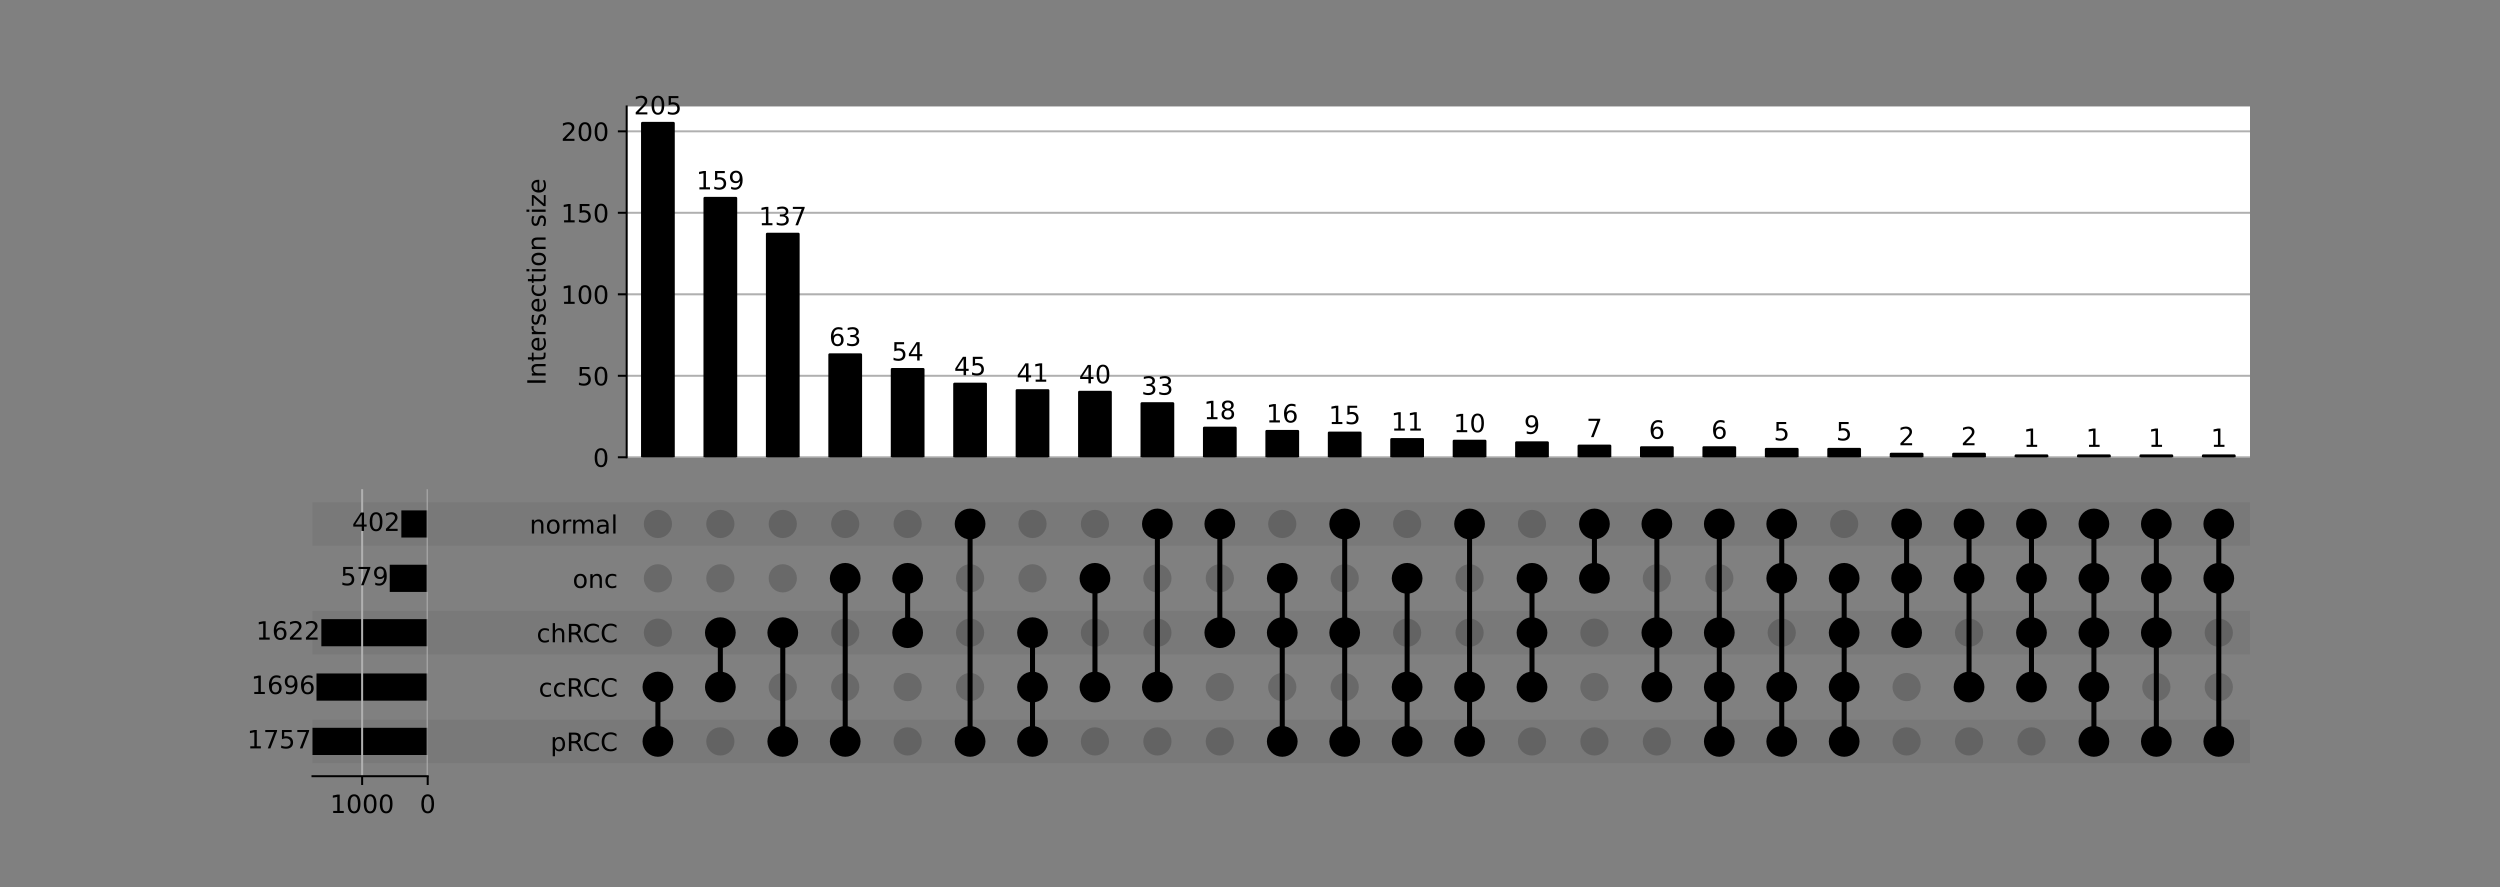 <?xml version="1.0" encoding="utf-8" standalone="no"?>
<!DOCTYPE svg PUBLIC "-//W3C//DTD SVG 1.1//EN"
  "http://www.w3.org/Graphics/SVG/1.1/DTD/svg11.dtd">
<!-- Created with matplotlib (https://matplotlib.org/) -->
<svg height="352pt" version="1.1" viewBox="0 0 992 352" width="992pt" xmlns="http://www.w3.org/2000/svg" xmlns:xlink="http://www.w3.org/1999/xlink">
 <rect x="0" y="0" width="992" height="352" fill="#808080" stroke="none"/>
 <defs>
  <style type="text/css">*{stroke-linecap:butt;stroke-linejoin:round;}</style>
 </defs>
 <g id="figure_1">
  <g id="patch_1">
   <path d="M 0 352 
L 992 352 
L 992 0 
L 0 0 
z
" style="fill:none;"/>
  </g>
  <g id="axes_1">
   <g id="patch_2">
    <path clip-path="url(#pd13eb875f9)" d="M 124 302.823 
L 892.8 302.823 
L 892.8 285.566 
L 124 285.566 
z
" style="fill-opacity:0.051;"/>
   </g>
   <g id="patch_3">
    <path clip-path="url(#pd13eb875f9)" d="M 124 259.68 
L 892.8 259.68 
L 892.8 242.423 
L 124 242.423 
z
" style="fill-opacity:0.051;"/>
   </g>
   <g id="patch_4">
    <path clip-path="url(#pd13eb875f9)" d="M 124 216.537 
L 892.8 216.537 
L 892.8 199.28 
L 124 199.28 
z
" style="fill-opacity:0.051;"/>
   </g>
   <g id="matplotlib.axis_1"/>
   <g id="matplotlib.axis_2">
    <g id="ytick_1"/>
    <g id="ytick_2"/>
    <g id="ytick_3"/>
    <g id="ytick_4"/>
    <g id="ytick_5"/>
   </g>
  </g>
  <g id="axes_2">
   <g id="matplotlib.axis_3">
    <g id="ytick_6">
     <g id="line2d_1"/>
     <g id="text_1">
      <!-- pRCC -->
      <g transform="translate(218.408 297.994)scale(0.1 -0.1)">
       <defs>
        <path d="M 18.109 8.203 
L 18.109 -20.797 
L 9.078 -20.797 
L 9.078 54.688 
L 18.109 54.688 
L 18.109 46.391 
Q 20.953 51.266 25.266 53.625 
Q 29.594 56 35.594 56 
Q 45.562 56 51.781 48.094 
Q 58.016 40.188 58.016 27.297 
Q 58.016 14.406 51.781 6.484 
Q 45.562 -1.422 35.594 -1.422 
Q 29.594 -1.422 25.266 0.953 
Q 20.953 3.328 18.109 8.203 
z
M 48.688 27.297 
Q 48.688 37.203 44.609 42.844 
Q 40.531 48.484 33.406 48.484 
Q 26.266 48.484 22.188 42.844 
Q 18.109 37.203 18.109 27.297 
Q 18.109 17.391 22.188 11.75 
Q 26.266 6.109 33.406 6.109 
Q 40.531 6.109 44.609 11.75 
Q 48.688 17.391 48.688 27.297 
z
" id="DejaVuSans-112"/>
        <path d="M 44.391 34.188 
Q 47.562 33.109 50.562 29.594 
Q 53.562 26.078 56.594 19.922 
L 66.609 0 
L 56 0 
L 46.688 18.703 
Q 43.062 26.031 39.672 28.422 
Q 36.281 30.812 30.422 30.812 
L 19.672 30.812 
L 19.672 0 
L 9.812 0 
L 9.812 72.906 
L 32.078 72.906 
Q 44.578 72.906 50.734 67.672 
Q 56.891 62.453 56.891 51.906 
Q 56.891 45.016 53.688 40.469 
Q 50.484 35.938 44.391 34.188 
z
M 19.672 64.797 
L 19.672 38.922 
L 32.078 38.922 
Q 39.203 38.922 42.844 42.219 
Q 46.484 45.516 46.484 51.906 
Q 46.484 58.297 42.844 61.547 
Q 39.203 64.797 32.078 64.797 
z
" id="DejaVuSans-82"/>
        <path d="M 64.406 67.281 
L 64.406 56.891 
Q 59.422 61.531 53.781 63.812 
Q 48.141 66.109 41.797 66.109 
Q 29.297 66.109 22.656 58.469 
Q 16.016 50.828 16.016 36.375 
Q 16.016 21.969 22.656 14.328 
Q 29.297 6.688 41.797 6.688 
Q 48.141 6.688 53.781 8.984 
Q 59.422 11.281 64.406 15.922 
L 64.406 5.609 
Q 59.234 2.094 53.438 0.328 
Q 47.656 -1.422 41.219 -1.422 
Q 24.656 -1.422 15.125 8.703 
Q 5.609 18.844 5.609 36.375 
Q 5.609 53.953 15.125 64.078 
Q 24.656 74.219 41.219 74.219 
Q 47.75 74.219 53.531 72.484 
Q 59.328 70.75 64.406 67.281 
z
" id="DejaVuSans-67"/>
       </defs>
       <use xlink:href="#DejaVuSans-112"/>
       <use x="63.477" xlink:href="#DejaVuSans-82"/>
       <use x="127.959" xlink:href="#DejaVuSans-67"/>
       <use x="197.783" xlink:href="#DejaVuSans-67"/>
      </g>
     </g>
    </g>
    <g id="ytick_7">
     <g id="line2d_2"/>
     <g id="text_2">
      <!-- ccRCC -->
      <g transform="translate(213.759 276.422)scale(0.1 -0.1)">
       <defs>
        <path d="M 48.781 52.594 
L 48.781 44.188 
Q 44.969 46.297 41.141 47.344 
Q 37.312 48.391 33.406 48.391 
Q 24.656 48.391 19.812 42.844 
Q 14.984 37.312 14.984 27.297 
Q 14.984 17.281 19.812 11.734 
Q 24.656 6.203 33.406 6.203 
Q 37.312 6.203 41.141 7.25 
Q 44.969 8.297 48.781 10.406 
L 48.781 2.094 
Q 45.016 0.344 40.984 -0.531 
Q 36.969 -1.422 32.422 -1.422 
Q 20.062 -1.422 12.781 6.344 
Q 5.516 14.109 5.516 27.297 
Q 5.516 40.672 12.859 48.328 
Q 20.219 56 33.016 56 
Q 37.156 56 41.109 55.141 
Q 45.062 54.297 48.781 52.594 
z
" id="DejaVuSans-99"/>
       </defs>
       <use xlink:href="#DejaVuSans-99"/>
       <use x="54.98" xlink:href="#DejaVuSans-99"/>
       <use x="109.961" xlink:href="#DejaVuSans-82"/>
       <use x="174.443" xlink:href="#DejaVuSans-67"/>
       <use x="244.268" xlink:href="#DejaVuSans-67"/>
      </g>
     </g>
    </g>
    <g id="ytick_8">
     <g id="line2d_3"/>
     <g id="text_3">
      <!-- chRCC -->
      <g transform="translate(212.92 254.851)scale(0.1 -0.1)">
       <defs>
        <path d="M 54.891 33.016 
L 54.891 0 
L 45.906 0 
L 45.906 32.719 
Q 45.906 40.484 42.875 44.328 
Q 39.844 48.188 33.797 48.188 
Q 26.516 48.188 22.312 43.547 
Q 18.109 38.922 18.109 30.906 
L 18.109 0 
L 9.078 0 
L 9.078 75.984 
L 18.109 75.984 
L 18.109 46.188 
Q 21.344 51.125 25.703 53.562 
Q 30.078 56 35.797 56 
Q 45.219 56 50.047 50.172 
Q 54.891 44.344 54.891 33.016 
z
" id="DejaVuSans-104"/>
       </defs>
       <use xlink:href="#DejaVuSans-99"/>
       <use x="54.98" xlink:href="#DejaVuSans-104"/>
       <use x="118.359" xlink:href="#DejaVuSans-82"/>
       <use x="182.842" xlink:href="#DejaVuSans-67"/>
       <use x="252.666" xlink:href="#DejaVuSans-67"/>
      </g>
     </g>
    </g>
    <g id="ytick_9">
     <g id="line2d_4"/>
     <g id="text_4">
      <!-- onc -->
      <g transform="translate(227.216 233.279)scale(0.1 -0.1)">
       <defs>
        <path d="M 30.609 48.391 
Q 23.391 48.391 19.188 42.75 
Q 14.984 37.109 14.984 27.297 
Q 14.984 17.484 19.156 11.844 
Q 23.344 6.203 30.609 6.203 
Q 37.797 6.203 41.984 11.859 
Q 46.188 17.531 46.188 27.297 
Q 46.188 37.016 41.984 42.703 
Q 37.797 48.391 30.609 48.391 
z
M 30.609 56 
Q 42.328 56 49.016 48.375 
Q 55.719 40.766 55.719 27.297 
Q 55.719 13.875 49.016 6.219 
Q 42.328 -1.422 30.609 -1.422 
Q 18.844 -1.422 12.172 6.219 
Q 5.516 13.875 5.516 27.297 
Q 5.516 40.766 12.172 48.375 
Q 18.844 56 30.609 56 
z
" id="DejaVuSans-111"/>
        <path d="M 54.891 33.016 
L 54.891 0 
L 45.906 0 
L 45.906 32.719 
Q 45.906 40.484 42.875 44.328 
Q 39.844 48.188 33.797 48.188 
Q 26.516 48.188 22.312 43.547 
Q 18.109 38.922 18.109 30.906 
L 18.109 0 
L 9.078 0 
L 9.078 54.688 
L 18.109 54.688 
L 18.109 46.188 
Q 21.344 51.125 25.703 53.562 
Q 30.078 56 35.797 56 
Q 45.219 56 50.047 50.172 
Q 54.891 44.344 54.891 33.016 
z
" id="DejaVuSans-110"/>
       </defs>
       <use xlink:href="#DejaVuSans-111"/>
       <use x="61.182" xlink:href="#DejaVuSans-110"/>
       <use x="124.561" xlink:href="#DejaVuSans-99"/>
      </g>
     </g>
    </g>
    <g id="ytick_10">
     <g id="line2d_5"/>
     <g id="text_5">
      <!-- normal -->
      <g transform="translate(210.131 211.708)scale(0.1 -0.1)">
       <defs>
        <path d="M 41.109 46.297 
Q 39.594 47.172 37.812 47.578 
Q 36.031 48 33.891 48 
Q 26.266 48 22.188 43.047 
Q 18.109 38.094 18.109 28.812 
L 18.109 0 
L 9.078 0 
L 9.078 54.688 
L 18.109 54.688 
L 18.109 46.188 
Q 20.953 51.172 25.484 53.578 
Q 30.031 56 36.531 56 
Q 37.453 56 38.578 55.875 
Q 39.703 55.766 41.062 55.516 
z
" id="DejaVuSans-114"/>
        <path d="M 52 44.188 
Q 55.375 50.25 60.062 53.125 
Q 64.75 56 71.094 56 
Q 79.641 56 84.281 50.016 
Q 88.922 44.047 88.922 33.016 
L 88.922 0 
L 79.891 0 
L 79.891 32.719 
Q 79.891 40.578 77.094 44.375 
Q 74.312 48.188 68.609 48.188 
Q 61.625 48.188 57.562 43.547 
Q 53.516 38.922 53.516 30.906 
L 53.516 0 
L 44.484 0 
L 44.484 32.719 
Q 44.484 40.625 41.703 44.406 
Q 38.922 48.188 33.109 48.188 
Q 26.219 48.188 22.156 43.531 
Q 18.109 38.875 18.109 30.906 
L 18.109 0 
L 9.078 0 
L 9.078 54.688 
L 18.109 54.688 
L 18.109 46.188 
Q 21.188 51.219 25.484 53.609 
Q 29.781 56 35.688 56 
Q 41.656 56 45.828 52.969 
Q 50 49.953 52 44.188 
z
" id="DejaVuSans-109"/>
        <path d="M 34.281 27.484 
Q 23.391 27.484 19.188 25 
Q 14.984 22.516 14.984 16.5 
Q 14.984 11.719 18.141 8.906 
Q 21.297 6.109 26.703 6.109 
Q 34.188 6.109 38.703 11.406 
Q 43.219 16.703 43.219 25.484 
L 43.219 27.484 
z
M 52.203 31.203 
L 52.203 0 
L 43.219 0 
L 43.219 8.297 
Q 40.141 3.328 35.547 0.953 
Q 30.953 -1.422 24.312 -1.422 
Q 15.922 -1.422 10.953 3.297 
Q 6 8.016 6 15.922 
Q 6 25.141 12.172 29.828 
Q 18.359 34.516 30.609 34.516 
L 43.219 34.516 
L 43.219 35.406 
Q 43.219 41.609 39.141 45 
Q 35.062 48.391 27.688 48.391 
Q 23 48.391 18.547 47.266 
Q 14.109 46.141 10.016 43.891 
L 10.016 52.203 
Q 14.938 54.109 19.578 55.047 
Q 24.219 56 28.609 56 
Q 40.484 56 46.344 49.844 
Q 52.203 43.703 52.203 31.203 
z
" id="DejaVuSans-97"/>
        <path d="M 9.422 75.984 
L 18.406 75.984 
L 18.406 0 
L 9.422 0 
z
" id="DejaVuSans-108"/>
       </defs>
       <use xlink:href="#DejaVuSans-110"/>
       <use x="63.379" xlink:href="#DejaVuSans-111"/>
       <use x="124.561" xlink:href="#DejaVuSans-114"/>
       <use x="163.924" xlink:href="#DejaVuSans-109"/>
       <use x="261.336" xlink:href="#DejaVuSans-97"/>
       <use x="322.615" xlink:href="#DejaVuSans-108"/>
      </g>
     </g>
    </g>
   </g>
   <g id="LineCollection_1">
    <path clip-path="url(#p7e5f2ef1de)" d="M 261.057 294.194 
L 261.057 272.623 
" style="fill:none;stroke:#000000;stroke-width:2;"/>
    <path clip-path="url(#p7e5f2ef1de)" d="M 285.832 272.623 
L 285.832 251.051 
" style="fill:none;stroke:#000000;stroke-width:2;"/>
    <path clip-path="url(#p7e5f2ef1de)" d="M 310.606 294.194 
L 310.606 251.051 
" style="fill:none;stroke:#000000;stroke-width:2;"/>
    <path clip-path="url(#p7e5f2ef1de)" d="M 335.38 294.194 
L 335.38 229.48 
" style="fill:none;stroke:#000000;stroke-width:2;"/>
    <path clip-path="url(#p7e5f2ef1de)" d="M 360.154 251.051 
L 360.154 229.48 
" style="fill:none;stroke:#000000;stroke-width:2;"/>
    <path clip-path="url(#p7e5f2ef1de)" d="M 384.928 294.194 
L 384.928 207.909 
" style="fill:none;stroke:#000000;stroke-width:2;"/>
    <path clip-path="url(#p7e5f2ef1de)" d="M 409.703 294.194 
L 409.703 251.051 
" style="fill:none;stroke:#000000;stroke-width:2;"/>
    <path clip-path="url(#p7e5f2ef1de)" d="M 434.477 272.623 
L 434.477 229.48 
" style="fill:none;stroke:#000000;stroke-width:2;"/>
    <path clip-path="url(#p7e5f2ef1de)" d="M 459.251 272.623 
L 459.251 207.909 
" style="fill:none;stroke:#000000;stroke-width:2;"/>
    <path clip-path="url(#p7e5f2ef1de)" d="M 484.025 251.051 
L 484.025 207.909 
" style="fill:none;stroke:#000000;stroke-width:2;"/>
    <path clip-path="url(#p7e5f2ef1de)" d="M 508.8 294.194 
L 508.8 229.48 
" style="fill:none;stroke:#000000;stroke-width:2;"/>
    <path clip-path="url(#p7e5f2ef1de)" d="M 533.574 294.194 
L 533.574 207.909 
" style="fill:none;stroke:#000000;stroke-width:2;"/>
    <path clip-path="url(#p7e5f2ef1de)" d="M 558.348 294.194 
L 558.348 229.48 
" style="fill:none;stroke:#000000;stroke-width:2;"/>
    <path clip-path="url(#p7e5f2ef1de)" d="M 583.122 294.194 
L 583.122 207.909 
" style="fill:none;stroke:#000000;stroke-width:2;"/>
    <path clip-path="url(#p7e5f2ef1de)" d="M 607.896 272.623 
L 607.896 229.48 
" style="fill:none;stroke:#000000;stroke-width:2;"/>
    <path clip-path="url(#p7e5f2ef1de)" d="M 632.671 229.48 
L 632.671 207.909 
" style="fill:none;stroke:#000000;stroke-width:2;"/>
    <path clip-path="url(#p7e5f2ef1de)" d="M 657.445 272.623 
L 657.445 207.909 
" style="fill:none;stroke:#000000;stroke-width:2;"/>
    <path clip-path="url(#p7e5f2ef1de)" d="M 682.219 294.194 
L 682.219 207.909 
" style="fill:none;stroke:#000000;stroke-width:2;"/>
    <path clip-path="url(#p7e5f2ef1de)" d="M 706.993 294.194 
L 706.993 207.909 
" style="fill:none;stroke:#000000;stroke-width:2;"/>
    <path clip-path="url(#p7e5f2ef1de)" d="M 731.768 294.194 
L 731.768 229.48 
" style="fill:none;stroke:#000000;stroke-width:2;"/>
    <path clip-path="url(#p7e5f2ef1de)" d="M 756.542 251.051 
L 756.542 207.909 
" style="fill:none;stroke:#000000;stroke-width:2;"/>
    <path clip-path="url(#p7e5f2ef1de)" d="M 781.316 272.623 
L 781.316 207.909 
" style="fill:none;stroke:#000000;stroke-width:2;"/>
    <path clip-path="url(#p7e5f2ef1de)" d="M 806.09 272.623 
L 806.09 207.909 
" style="fill:none;stroke:#000000;stroke-width:2;"/>
    <path clip-path="url(#p7e5f2ef1de)" d="M 830.864 294.194 
L 830.864 207.909 
" style="fill:none;stroke:#000000;stroke-width:2;"/>
    <path clip-path="url(#p7e5f2ef1de)" d="M 855.639 294.194 
L 855.639 207.909 
" style="fill:none;stroke:#000000;stroke-width:2;"/>
    <path clip-path="url(#p7e5f2ef1de)" d="M 880.413 294.194 
L 880.413 207.909 
" style="fill:none;stroke:#000000;stroke-width:2;"/>
   </g>
   <g id="PathCollection_1">
    <defs>
     <path d="M 0 5.6 
C 1.485 5.6 2.91 5.01 3.96 3.96 
C 5.01 2.91 5.6 1.485 5.6 -0 
C 5.6 -1.485 5.01 -2.91 3.96 -3.96 
C 2.91 -5.01 1.485 -5.6 0 -5.6 
C -1.485 -5.6 -2.91 -5.01 -3.96 -3.96 
C -5.01 -2.91 -5.6 -1.485 -5.6 0 
C -5.6 1.485 -5.01 2.91 -3.96 3.96 
C -2.91 5.01 -1.485 5.6 0 5.6 
z
" id="C0_0_0809cd4aaa"/>
    </defs>
    <g clip-path="url(#p7e5f2ef1de)">
     <use style="stroke:#000000;" x="261.057" xlink:href="#C0_0_0809cd4aaa" y="294.194"/>
    </g>
    <g clip-path="url(#p7e5f2ef1de)">
     <use style="stroke:#000000;" x="261.057" xlink:href="#C0_0_0809cd4aaa" y="272.623"/>
    </g>
    <g clip-path="url(#p7e5f2ef1de)">
     <use style="fill-opacity:0.18;" x="261.057" xlink:href="#C0_0_0809cd4aaa" y="251.051"/>
    </g>
    <g clip-path="url(#p7e5f2ef1de)">
     <use style="fill-opacity:0.18;" x="261.057" xlink:href="#C0_0_0809cd4aaa" y="229.48"/>
    </g>
    <g clip-path="url(#p7e5f2ef1de)">
     <use style="fill-opacity:0.18;" x="261.057" xlink:href="#C0_0_0809cd4aaa" y="207.909"/>
    </g>
    <g clip-path="url(#p7e5f2ef1de)">
     <use style="fill-opacity:0.18;" x="285.832" xlink:href="#C0_0_0809cd4aaa" y="294.194"/>
    </g>
    <g clip-path="url(#p7e5f2ef1de)">
     <use style="stroke:#000000;" x="285.832" xlink:href="#C0_0_0809cd4aaa" y="272.623"/>
    </g>
    <g clip-path="url(#p7e5f2ef1de)">
     <use style="stroke:#000000;" x="285.832" xlink:href="#C0_0_0809cd4aaa" y="251.051"/>
    </g>
    <g clip-path="url(#p7e5f2ef1de)">
     <use style="fill-opacity:0.18;" x="285.832" xlink:href="#C0_0_0809cd4aaa" y="229.48"/>
    </g>
    <g clip-path="url(#p7e5f2ef1de)">
     <use style="fill-opacity:0.18;" x="285.832" xlink:href="#C0_0_0809cd4aaa" y="207.909"/>
    </g>
    <g clip-path="url(#p7e5f2ef1de)">
     <use style="stroke:#000000;" x="310.606" xlink:href="#C0_0_0809cd4aaa" y="294.194"/>
    </g>
    <g clip-path="url(#p7e5f2ef1de)">
     <use style="fill-opacity:0.18;" x="310.606" xlink:href="#C0_0_0809cd4aaa" y="272.623"/>
    </g>
    <g clip-path="url(#p7e5f2ef1de)">
     <use style="stroke:#000000;" x="310.606" xlink:href="#C0_0_0809cd4aaa" y="251.051"/>
    </g>
    <g clip-path="url(#p7e5f2ef1de)">
     <use style="fill-opacity:0.18;" x="310.606" xlink:href="#C0_0_0809cd4aaa" y="229.48"/>
    </g>
    <g clip-path="url(#p7e5f2ef1de)">
     <use style="fill-opacity:0.18;" x="310.606" xlink:href="#C0_0_0809cd4aaa" y="207.909"/>
    </g>
    <g clip-path="url(#p7e5f2ef1de)">
     <use style="stroke:#000000;" x="335.38" xlink:href="#C0_0_0809cd4aaa" y="294.194"/>
    </g>
    <g clip-path="url(#p7e5f2ef1de)">
     <use style="fill-opacity:0.18;" x="335.38" xlink:href="#C0_0_0809cd4aaa" y="272.623"/>
    </g>
    <g clip-path="url(#p7e5f2ef1de)">
     <use style="fill-opacity:0.18;" x="335.38" xlink:href="#C0_0_0809cd4aaa" y="251.051"/>
    </g>
    <g clip-path="url(#p7e5f2ef1de)">
     <use style="stroke:#000000;" x="335.38" xlink:href="#C0_0_0809cd4aaa" y="229.48"/>
    </g>
    <g clip-path="url(#p7e5f2ef1de)">
     <use style="fill-opacity:0.18;" x="335.38" xlink:href="#C0_0_0809cd4aaa" y="207.909"/>
    </g>
    <g clip-path="url(#p7e5f2ef1de)">
     <use style="fill-opacity:0.18;" x="360.154" xlink:href="#C0_0_0809cd4aaa" y="294.194"/>
    </g>
    <g clip-path="url(#p7e5f2ef1de)">
     <use style="fill-opacity:0.18;" x="360.154" xlink:href="#C0_0_0809cd4aaa" y="272.623"/>
    </g>
    <g clip-path="url(#p7e5f2ef1de)">
     <use style="stroke:#000000;" x="360.154" xlink:href="#C0_0_0809cd4aaa" y="251.051"/>
    </g>
    <g clip-path="url(#p7e5f2ef1de)">
     <use style="stroke:#000000;" x="360.154" xlink:href="#C0_0_0809cd4aaa" y="229.48"/>
    </g>
    <g clip-path="url(#p7e5f2ef1de)">
     <use style="fill-opacity:0.18;" x="360.154" xlink:href="#C0_0_0809cd4aaa" y="207.909"/>
    </g>
    <g clip-path="url(#p7e5f2ef1de)">
     <use style="stroke:#000000;" x="384.928" xlink:href="#C0_0_0809cd4aaa" y="294.194"/>
    </g>
    <g clip-path="url(#p7e5f2ef1de)">
     <use style="fill-opacity:0.18;" x="384.928" xlink:href="#C0_0_0809cd4aaa" y="272.623"/>
    </g>
    <g clip-path="url(#p7e5f2ef1de)">
     <use style="fill-opacity:0.18;" x="384.928" xlink:href="#C0_0_0809cd4aaa" y="251.051"/>
    </g>
    <g clip-path="url(#p7e5f2ef1de)">
     <use style="fill-opacity:0.18;" x="384.928" xlink:href="#C0_0_0809cd4aaa" y="229.48"/>
    </g>
    <g clip-path="url(#p7e5f2ef1de)">
     <use style="stroke:#000000;" x="384.928" xlink:href="#C0_0_0809cd4aaa" y="207.909"/>
    </g>
    <g clip-path="url(#p7e5f2ef1de)">
     <use style="stroke:#000000;" x="409.703" xlink:href="#C0_0_0809cd4aaa" y="294.194"/>
    </g>
    <g clip-path="url(#p7e5f2ef1de)">
     <use style="stroke:#000000;" x="409.703" xlink:href="#C0_0_0809cd4aaa" y="272.623"/>
    </g>
    <g clip-path="url(#p7e5f2ef1de)">
     <use style="stroke:#000000;" x="409.703" xlink:href="#C0_0_0809cd4aaa" y="251.051"/>
    </g>
    <g clip-path="url(#p7e5f2ef1de)">
     <use style="fill-opacity:0.18;" x="409.703" xlink:href="#C0_0_0809cd4aaa" y="229.48"/>
    </g>
    <g clip-path="url(#p7e5f2ef1de)">
     <use style="fill-opacity:0.18;" x="409.703" xlink:href="#C0_0_0809cd4aaa" y="207.909"/>
    </g>
    <g clip-path="url(#p7e5f2ef1de)">
     <use style="fill-opacity:0.18;" x="434.477" xlink:href="#C0_0_0809cd4aaa" y="294.194"/>
    </g>
    <g clip-path="url(#p7e5f2ef1de)">
     <use style="stroke:#000000;" x="434.477" xlink:href="#C0_0_0809cd4aaa" y="272.623"/>
    </g>
    <g clip-path="url(#p7e5f2ef1de)">
     <use style="fill-opacity:0.18;" x="434.477" xlink:href="#C0_0_0809cd4aaa" y="251.051"/>
    </g>
    <g clip-path="url(#p7e5f2ef1de)">
     <use style="stroke:#000000;" x="434.477" xlink:href="#C0_0_0809cd4aaa" y="229.48"/>
    </g>
    <g clip-path="url(#p7e5f2ef1de)">
     <use style="fill-opacity:0.18;" x="434.477" xlink:href="#C0_0_0809cd4aaa" y="207.909"/>
    </g>
    <g clip-path="url(#p7e5f2ef1de)">
     <use style="fill-opacity:0.18;" x="459.251" xlink:href="#C0_0_0809cd4aaa" y="294.194"/>
    </g>
    <g clip-path="url(#p7e5f2ef1de)">
     <use style="stroke:#000000;" x="459.251" xlink:href="#C0_0_0809cd4aaa" y="272.623"/>
    </g>
    <g clip-path="url(#p7e5f2ef1de)">
     <use style="fill-opacity:0.18;" x="459.251" xlink:href="#C0_0_0809cd4aaa" y="251.051"/>
    </g>
    <g clip-path="url(#p7e5f2ef1de)">
     <use style="fill-opacity:0.18;" x="459.251" xlink:href="#C0_0_0809cd4aaa" y="229.48"/>
    </g>
    <g clip-path="url(#p7e5f2ef1de)">
     <use style="stroke:#000000;" x="459.251" xlink:href="#C0_0_0809cd4aaa" y="207.909"/>
    </g>
    <g clip-path="url(#p7e5f2ef1de)">
     <use style="fill-opacity:0.18;" x="484.025" xlink:href="#C0_0_0809cd4aaa" y="294.194"/>
    </g>
    <g clip-path="url(#p7e5f2ef1de)">
     <use style="fill-opacity:0.18;" x="484.025" xlink:href="#C0_0_0809cd4aaa" y="272.623"/>
    </g>
    <g clip-path="url(#p7e5f2ef1de)">
     <use style="stroke:#000000;" x="484.025" xlink:href="#C0_0_0809cd4aaa" y="251.051"/>
    </g>
    <g clip-path="url(#p7e5f2ef1de)">
     <use style="fill-opacity:0.18;" x="484.025" xlink:href="#C0_0_0809cd4aaa" y="229.48"/>
    </g>
    <g clip-path="url(#p7e5f2ef1de)">
     <use style="stroke:#000000;" x="484.025" xlink:href="#C0_0_0809cd4aaa" y="207.909"/>
    </g>
    <g clip-path="url(#p7e5f2ef1de)">
     <use style="stroke:#000000;" x="508.8" xlink:href="#C0_0_0809cd4aaa" y="294.194"/>
    </g>
    <g clip-path="url(#p7e5f2ef1de)">
     <use style="fill-opacity:0.18;" x="508.8" xlink:href="#C0_0_0809cd4aaa" y="272.623"/>
    </g>
    <g clip-path="url(#p7e5f2ef1de)">
     <use style="stroke:#000000;" x="508.8" xlink:href="#C0_0_0809cd4aaa" y="251.051"/>
    </g>
    <g clip-path="url(#p7e5f2ef1de)">
     <use style="stroke:#000000;" x="508.8" xlink:href="#C0_0_0809cd4aaa" y="229.48"/>
    </g>
    <g clip-path="url(#p7e5f2ef1de)">
     <use style="fill-opacity:0.18;" x="508.8" xlink:href="#C0_0_0809cd4aaa" y="207.909"/>
    </g>
    <g clip-path="url(#p7e5f2ef1de)">
     <use style="stroke:#000000;" x="533.574" xlink:href="#C0_0_0809cd4aaa" y="294.194"/>
    </g>
    <g clip-path="url(#p7e5f2ef1de)">
     <use style="fill-opacity:0.18;" x="533.574" xlink:href="#C0_0_0809cd4aaa" y="272.623"/>
    </g>
    <g clip-path="url(#p7e5f2ef1de)">
     <use style="stroke:#000000;" x="533.574" xlink:href="#C0_0_0809cd4aaa" y="251.051"/>
    </g>
    <g clip-path="url(#p7e5f2ef1de)">
     <use style="fill-opacity:0.18;" x="533.574" xlink:href="#C0_0_0809cd4aaa" y="229.48"/>
    </g>
    <g clip-path="url(#p7e5f2ef1de)">
     <use style="stroke:#000000;" x="533.574" xlink:href="#C0_0_0809cd4aaa" y="207.909"/>
    </g>
    <g clip-path="url(#p7e5f2ef1de)">
     <use style="stroke:#000000;" x="558.348" xlink:href="#C0_0_0809cd4aaa" y="294.194"/>
    </g>
    <g clip-path="url(#p7e5f2ef1de)">
     <use style="stroke:#000000;" x="558.348" xlink:href="#C0_0_0809cd4aaa" y="272.623"/>
    </g>
    <g clip-path="url(#p7e5f2ef1de)">
     <use style="fill-opacity:0.18;" x="558.348" xlink:href="#C0_0_0809cd4aaa" y="251.051"/>
    </g>
    <g clip-path="url(#p7e5f2ef1de)">
     <use style="stroke:#000000;" x="558.348" xlink:href="#C0_0_0809cd4aaa" y="229.48"/>
    </g>
    <g clip-path="url(#p7e5f2ef1de)">
     <use style="fill-opacity:0.18;" x="558.348" xlink:href="#C0_0_0809cd4aaa" y="207.909"/>
    </g>
    <g clip-path="url(#p7e5f2ef1de)">
     <use style="stroke:#000000;" x="583.122" xlink:href="#C0_0_0809cd4aaa" y="294.194"/>
    </g>
    <g clip-path="url(#p7e5f2ef1de)">
     <use style="stroke:#000000;" x="583.122" xlink:href="#C0_0_0809cd4aaa" y="272.623"/>
    </g>
    <g clip-path="url(#p7e5f2ef1de)">
     <use style="fill-opacity:0.18;" x="583.122" xlink:href="#C0_0_0809cd4aaa" y="251.051"/>
    </g>
    <g clip-path="url(#p7e5f2ef1de)">
     <use style="fill-opacity:0.18;" x="583.122" xlink:href="#C0_0_0809cd4aaa" y="229.48"/>
    </g>
    <g clip-path="url(#p7e5f2ef1de)">
     <use style="stroke:#000000;" x="583.122" xlink:href="#C0_0_0809cd4aaa" y="207.909"/>
    </g>
    <g clip-path="url(#p7e5f2ef1de)">
     <use style="fill-opacity:0.18;" x="607.896" xlink:href="#C0_0_0809cd4aaa" y="294.194"/>
    </g>
    <g clip-path="url(#p7e5f2ef1de)">
     <use style="stroke:#000000;" x="607.896" xlink:href="#C0_0_0809cd4aaa" y="272.623"/>
    </g>
    <g clip-path="url(#p7e5f2ef1de)">
     <use style="stroke:#000000;" x="607.896" xlink:href="#C0_0_0809cd4aaa" y="251.051"/>
    </g>
    <g clip-path="url(#p7e5f2ef1de)">
     <use style="stroke:#000000;" x="607.896" xlink:href="#C0_0_0809cd4aaa" y="229.48"/>
    </g>
    <g clip-path="url(#p7e5f2ef1de)">
     <use style="fill-opacity:0.18;" x="607.896" xlink:href="#C0_0_0809cd4aaa" y="207.909"/>
    </g>
    <g clip-path="url(#p7e5f2ef1de)">
     <use style="fill-opacity:0.18;" x="632.671" xlink:href="#C0_0_0809cd4aaa" y="294.194"/>
    </g>
    <g clip-path="url(#p7e5f2ef1de)">
     <use style="fill-opacity:0.18;" x="632.671" xlink:href="#C0_0_0809cd4aaa" y="272.623"/>
    </g>
    <g clip-path="url(#p7e5f2ef1de)">
     <use style="fill-opacity:0.18;" x="632.671" xlink:href="#C0_0_0809cd4aaa" y="251.051"/>
    </g>
    <g clip-path="url(#p7e5f2ef1de)">
     <use style="stroke:#000000;" x="632.671" xlink:href="#C0_0_0809cd4aaa" y="229.48"/>
    </g>
    <g clip-path="url(#p7e5f2ef1de)">
     <use style="stroke:#000000;" x="632.671" xlink:href="#C0_0_0809cd4aaa" y="207.909"/>
    </g>
    <g clip-path="url(#p7e5f2ef1de)">
     <use style="fill-opacity:0.18;" x="657.445" xlink:href="#C0_0_0809cd4aaa" y="294.194"/>
    </g>
    <g clip-path="url(#p7e5f2ef1de)">
     <use style="stroke:#000000;" x="657.445" xlink:href="#C0_0_0809cd4aaa" y="272.623"/>
    </g>
    <g clip-path="url(#p7e5f2ef1de)">
     <use style="stroke:#000000;" x="657.445" xlink:href="#C0_0_0809cd4aaa" y="251.051"/>
    </g>
    <g clip-path="url(#p7e5f2ef1de)">
     <use style="fill-opacity:0.18;" x="657.445" xlink:href="#C0_0_0809cd4aaa" y="229.48"/>
    </g>
    <g clip-path="url(#p7e5f2ef1de)">
     <use style="stroke:#000000;" x="657.445" xlink:href="#C0_0_0809cd4aaa" y="207.909"/>
    </g>
    <g clip-path="url(#p7e5f2ef1de)">
     <use style="stroke:#000000;" x="682.219" xlink:href="#C0_0_0809cd4aaa" y="294.194"/>
    </g>
    <g clip-path="url(#p7e5f2ef1de)">
     <use style="stroke:#000000;" x="682.219" xlink:href="#C0_0_0809cd4aaa" y="272.623"/>
    </g>
    <g clip-path="url(#p7e5f2ef1de)">
     <use style="stroke:#000000;" x="682.219" xlink:href="#C0_0_0809cd4aaa" y="251.051"/>
    </g>
    <g clip-path="url(#p7e5f2ef1de)">
     <use style="fill-opacity:0.18;" x="682.219" xlink:href="#C0_0_0809cd4aaa" y="229.48"/>
    </g>
    <g clip-path="url(#p7e5f2ef1de)">
     <use style="stroke:#000000;" x="682.219" xlink:href="#C0_0_0809cd4aaa" y="207.909"/>
    </g>
    <g clip-path="url(#p7e5f2ef1de)">
     <use style="stroke:#000000;" x="706.993" xlink:href="#C0_0_0809cd4aaa" y="294.194"/>
    </g>
    <g clip-path="url(#p7e5f2ef1de)">
     <use style="stroke:#000000;" x="706.993" xlink:href="#C0_0_0809cd4aaa" y="272.623"/>
    </g>
    <g clip-path="url(#p7e5f2ef1de)">
     <use style="fill-opacity:0.18;" x="706.993" xlink:href="#C0_0_0809cd4aaa" y="251.051"/>
    </g>
    <g clip-path="url(#p7e5f2ef1de)">
     <use style="stroke:#000000;" x="706.993" xlink:href="#C0_0_0809cd4aaa" y="229.48"/>
    </g>
    <g clip-path="url(#p7e5f2ef1de)">
     <use style="stroke:#000000;" x="706.993" xlink:href="#C0_0_0809cd4aaa" y="207.909"/>
    </g>
    <g clip-path="url(#p7e5f2ef1de)">
     <use style="stroke:#000000;" x="731.768" xlink:href="#C0_0_0809cd4aaa" y="294.194"/>
    </g>
    <g clip-path="url(#p7e5f2ef1de)">
     <use style="stroke:#000000;" x="731.768" xlink:href="#C0_0_0809cd4aaa" y="272.623"/>
    </g>
    <g clip-path="url(#p7e5f2ef1de)">
     <use style="stroke:#000000;" x="731.768" xlink:href="#C0_0_0809cd4aaa" y="251.051"/>
    </g>
    <g clip-path="url(#p7e5f2ef1de)">
     <use style="stroke:#000000;" x="731.768" xlink:href="#C0_0_0809cd4aaa" y="229.48"/>
    </g>
    <g clip-path="url(#p7e5f2ef1de)">
     <use style="fill-opacity:0.18;" x="731.768" xlink:href="#C0_0_0809cd4aaa" y="207.909"/>
    </g>
    <g clip-path="url(#p7e5f2ef1de)">
     <use style="fill-opacity:0.18;" x="756.542" xlink:href="#C0_0_0809cd4aaa" y="294.194"/>
    </g>
    <g clip-path="url(#p7e5f2ef1de)">
     <use style="fill-opacity:0.18;" x="756.542" xlink:href="#C0_0_0809cd4aaa" y="272.623"/>
    </g>
    <g clip-path="url(#p7e5f2ef1de)">
     <use style="stroke:#000000;" x="756.542" xlink:href="#C0_0_0809cd4aaa" y="251.051"/>
    </g>
    <g clip-path="url(#p7e5f2ef1de)">
     <use style="stroke:#000000;" x="756.542" xlink:href="#C0_0_0809cd4aaa" y="229.48"/>
    </g>
    <g clip-path="url(#p7e5f2ef1de)">
     <use style="stroke:#000000;" x="756.542" xlink:href="#C0_0_0809cd4aaa" y="207.909"/>
    </g>
    <g clip-path="url(#p7e5f2ef1de)">
     <use style="fill-opacity:0.18;" x="781.316" xlink:href="#C0_0_0809cd4aaa" y="294.194"/>
    </g>
    <g clip-path="url(#p7e5f2ef1de)">
     <use style="stroke:#000000;" x="781.316" xlink:href="#C0_0_0809cd4aaa" y="272.623"/>
    </g>
    <g clip-path="url(#p7e5f2ef1de)">
     <use style="fill-opacity:0.18;" x="781.316" xlink:href="#C0_0_0809cd4aaa" y="251.051"/>
    </g>
    <g clip-path="url(#p7e5f2ef1de)">
     <use style="stroke:#000000;" x="781.316" xlink:href="#C0_0_0809cd4aaa" y="229.48"/>
    </g>
    <g clip-path="url(#p7e5f2ef1de)">
     <use style="stroke:#000000;" x="781.316" xlink:href="#C0_0_0809cd4aaa" y="207.909"/>
    </g>
    <g clip-path="url(#p7e5f2ef1de)">
     <use style="fill-opacity:0.18;" x="806.09" xlink:href="#C0_0_0809cd4aaa" y="294.194"/>
    </g>
    <g clip-path="url(#p7e5f2ef1de)">
     <use style="stroke:#000000;" x="806.09" xlink:href="#C0_0_0809cd4aaa" y="272.623"/>
    </g>
    <g clip-path="url(#p7e5f2ef1de)">
     <use style="stroke:#000000;" x="806.09" xlink:href="#C0_0_0809cd4aaa" y="251.051"/>
    </g>
    <g clip-path="url(#p7e5f2ef1de)">
     <use style="stroke:#000000;" x="806.09" xlink:href="#C0_0_0809cd4aaa" y="229.48"/>
    </g>
    <g clip-path="url(#p7e5f2ef1de)">
     <use style="stroke:#000000;" x="806.09" xlink:href="#C0_0_0809cd4aaa" y="207.909"/>
    </g>
    <g clip-path="url(#p7e5f2ef1de)">
     <use style="stroke:#000000;" x="830.864" xlink:href="#C0_0_0809cd4aaa" y="294.194"/>
    </g>
    <g clip-path="url(#p7e5f2ef1de)">
     <use style="stroke:#000000;" x="830.864" xlink:href="#C0_0_0809cd4aaa" y="272.623"/>
    </g>
    <g clip-path="url(#p7e5f2ef1de)">
     <use style="stroke:#000000;" x="830.864" xlink:href="#C0_0_0809cd4aaa" y="251.051"/>
    </g>
    <g clip-path="url(#p7e5f2ef1de)">
     <use style="stroke:#000000;" x="830.864" xlink:href="#C0_0_0809cd4aaa" y="229.48"/>
    </g>
    <g clip-path="url(#p7e5f2ef1de)">
     <use style="stroke:#000000;" x="830.864" xlink:href="#C0_0_0809cd4aaa" y="207.909"/>
    </g>
    <g clip-path="url(#p7e5f2ef1de)">
     <use style="stroke:#000000;" x="855.639" xlink:href="#C0_0_0809cd4aaa" y="294.194"/>
    </g>
    <g clip-path="url(#p7e5f2ef1de)">
     <use style="fill-opacity:0.18;" x="855.639" xlink:href="#C0_0_0809cd4aaa" y="272.623"/>
    </g>
    <g clip-path="url(#p7e5f2ef1de)">
     <use style="stroke:#000000;" x="855.639" xlink:href="#C0_0_0809cd4aaa" y="251.051"/>
    </g>
    <g clip-path="url(#p7e5f2ef1de)">
     <use style="stroke:#000000;" x="855.639" xlink:href="#C0_0_0809cd4aaa" y="229.48"/>
    </g>
    <g clip-path="url(#p7e5f2ef1de)">
     <use style="stroke:#000000;" x="855.639" xlink:href="#C0_0_0809cd4aaa" y="207.909"/>
    </g>
    <g clip-path="url(#p7e5f2ef1de)">
     <use style="stroke:#000000;" x="880.413" xlink:href="#C0_0_0809cd4aaa" y="294.194"/>
    </g>
    <g clip-path="url(#p7e5f2ef1de)">
     <use style="fill-opacity:0.18;" x="880.413" xlink:href="#C0_0_0809cd4aaa" y="272.623"/>
    </g>
    <g clip-path="url(#p7e5f2ef1de)">
     <use style="fill-opacity:0.18;" x="880.413" xlink:href="#C0_0_0809cd4aaa" y="251.051"/>
    </g>
    <g clip-path="url(#p7e5f2ef1de)">
     <use style="stroke:#000000;" x="880.413" xlink:href="#C0_0_0809cd4aaa" y="229.48"/>
    </g>
    <g clip-path="url(#p7e5f2ef1de)">
     <use style="stroke:#000000;" x="880.413" xlink:href="#C0_0_0809cd4aaa" y="207.909"/>
    </g>
   </g>
  </g>
  <g id="axes_3">
   <g id="patch_5">
    <path clip-path="url(#p15a83313aa)" d="M 169.712 299.587 
L 124 299.587 
L 124 288.801 
L 169.712 288.801 
z
"/>
   </g>
   <g id="patch_6">
    <path clip-path="url(#p15a83313aa)" d="M 169.712 278.016 
L 125.587 278.016 
L 125.587 267.23 
L 169.712 267.23 
z
"/>
   </g>
   <g id="patch_7">
    <path clip-path="url(#p15a83313aa)" d="M 169.712 256.444 
L 127.512 256.444 
L 127.512 245.659 
L 169.712 245.659 
z
"/>
   </g>
   <g id="patch_8">
    <path clip-path="url(#p15a83313aa)" d="M 169.712 234.873 
L 154.648 234.873 
L 154.648 224.087 
L 169.712 224.087 
z
"/>
   </g>
   <g id="patch_9">
    <path clip-path="url(#p15a83313aa)" d="M 169.712 213.301 
L 159.253 213.301 
L 159.253 202.516 
L 169.712 202.516 
z
"/>
   </g>
   <g id="matplotlib.axis_4">
    <g id="xtick_1">
     <g id="line2d_6">
      <path clip-path="url(#p15a83313aa)" d="M 169.712 308 
L 169.712 194.103 
" style="fill:none;stroke:#b0b0b0;stroke-linecap:square;stroke-width:0.8;"/>
     </g>
     <g id="line2d_7">
      <defs>
       <path d="M 0 0 
L 0 3.5 
" id="m3f6d4a49a4" style="stroke:#000000;stroke-width:0.8;"/>
      </defs>
      <g>
       <use style="stroke:#000000;stroke-width:0.8;" x="169.712" xlink:href="#m3f6d4a49a4" y="308"/>
      </g>
     </g>
     <g id="text_6">
      <!-- 0 -->
      <g transform="translate(166.531 322.598)scale(0.1 -0.1)">
       <defs>
        <path d="M 31.781 66.406 
Q 24.172 66.406 20.328 58.906 
Q 16.5 51.422 16.5 36.375 
Q 16.5 21.391 20.328 13.891 
Q 24.172 6.391 31.781 6.391 
Q 39.453 6.391 43.281 13.891 
Q 47.125 21.391 47.125 36.375 
Q 47.125 51.422 43.281 58.906 
Q 39.453 66.406 31.781 66.406 
z
M 31.781 74.219 
Q 44.047 74.219 50.516 64.516 
Q 56.984 54.828 56.984 36.375 
Q 56.984 17.969 50.516 8.266 
Q 44.047 -1.422 31.781 -1.422 
Q 19.531 -1.422 13.062 8.266 
Q 6.594 17.969 6.594 36.375 
Q 6.594 54.828 13.062 64.516 
Q 19.531 74.219 31.781 74.219 
z
" id="DejaVuSans-48"/>
       </defs>
       <use xlink:href="#DejaVuSans-48"/>
      </g>
     </g>
    </g>
    <g id="xtick_2">
     <g id="line2d_8">
      <path clip-path="url(#p15a83313aa)" d="M 143.695 308 
L 143.695 194.103 
" style="fill:none;stroke:#b0b0b0;stroke-linecap:square;stroke-width:0.8;"/>
     </g>
     <g id="line2d_9">
      <g>
       <use style="stroke:#000000;stroke-width:0.8;" x="143.695" xlink:href="#m3f6d4a49a4" y="308"/>
      </g>
     </g>
     <g id="text_7">
      <!-- 1000 -->
      <g transform="translate(130.97 322.598)scale(0.1 -0.1)">
       <defs>
        <path d="M 12.406 8.297 
L 28.516 8.297 
L 28.516 63.922 
L 10.984 60.406 
L 10.984 69.391 
L 28.422 72.906 
L 38.281 72.906 
L 38.281 8.297 
L 54.391 8.297 
L 54.391 0 
L 12.406 0 
z
" id="DejaVuSans-49"/>
       </defs>
       <use xlink:href="#DejaVuSans-49"/>
       <use x="63.623" xlink:href="#DejaVuSans-48"/>
       <use x="127.246" xlink:href="#DejaVuSans-48"/>
       <use x="190.869" xlink:href="#DejaVuSans-48"/>
      </g>
     </g>
    </g>
   </g>
   <g id="patch_10">
    <path d="M 124 308 
L 169.712 308 
" style="fill:none;stroke:#000000;stroke-linecap:square;stroke-linejoin:miter;stroke-width:0.8;"/>
   </g>
   <g id="text_8">
    <!-- 1757 -->
    <g transform="translate(98.07 296.954)scale(0.1 -0.1)">
     <defs>
      <path d="M 8.203 72.906 
L 55.078 72.906 
L 55.078 68.703 
L 28.609 0 
L 18.312 0 
L 43.219 64.594 
L 8.203 64.594 
z
" id="DejaVuSans-55"/>
      <path d="M 10.797 72.906 
L 49.516 72.906 
L 49.516 64.594 
L 19.828 64.594 
L 19.828 46.734 
Q 21.969 47.469 24.109 47.828 
Q 26.266 48.188 28.422 48.188 
Q 40.625 48.188 47.75 41.5 
Q 54.891 34.812 54.891 23.391 
Q 54.891 11.625 47.562 5.094 
Q 40.234 -1.422 26.906 -1.422 
Q 22.312 -1.422 17.547 -0.641 
Q 12.797 0.141 7.719 1.703 
L 7.719 11.625 
Q 12.109 9.234 16.797 8.062 
Q 21.484 6.891 26.703 6.891 
Q 35.156 6.891 40.078 11.328 
Q 45.016 15.766 45.016 23.391 
Q 45.016 31 40.078 35.438 
Q 35.156 39.891 26.703 39.891 
Q 22.75 39.891 18.812 39.016 
Q 14.891 38.141 10.797 36.281 
z
" id="DejaVuSans-53"/>
     </defs>
     <use xlink:href="#DejaVuSans-49"/>
     <use x="63.623" xlink:href="#DejaVuSans-55"/>
     <use x="127.246" xlink:href="#DejaVuSans-53"/>
     <use x="190.869" xlink:href="#DejaVuSans-55"/>
    </g>
   </g>
   <g id="text_9">
    <!-- 1696 -->
    <g transform="translate(99.657 275.382)scale(0.1 -0.1)">
     <defs>
      <path d="M 33.016 40.375 
Q 26.375 40.375 22.484 35.828 
Q 18.609 31.297 18.609 23.391 
Q 18.609 15.531 22.484 10.953 
Q 26.375 6.391 33.016 6.391 
Q 39.656 6.391 43.531 10.953 
Q 47.406 15.531 47.406 23.391 
Q 47.406 31.297 43.531 35.828 
Q 39.656 40.375 33.016 40.375 
z
M 52.594 71.297 
L 52.594 62.312 
Q 48.875 64.062 45.094 64.984 
Q 41.312 65.922 37.594 65.922 
Q 27.828 65.922 22.672 59.328 
Q 17.531 52.734 16.797 39.406 
Q 19.672 43.656 24.016 45.922 
Q 28.375 48.188 33.594 48.188 
Q 44.578 48.188 50.953 41.516 
Q 57.328 34.859 57.328 23.391 
Q 57.328 12.156 50.688 5.359 
Q 44.047 -1.422 33.016 -1.422 
Q 20.359 -1.422 13.672 8.266 
Q 6.984 17.969 6.984 36.375 
Q 6.984 53.656 15.188 63.938 
Q 23.391 74.219 37.203 74.219 
Q 40.922 74.219 44.703 73.484 
Q 48.484 72.75 52.594 71.297 
z
" id="DejaVuSans-54"/>
      <path d="M 10.984 1.516 
L 10.984 10.5 
Q 14.703 8.734 18.5 7.812 
Q 22.312 6.891 25.984 6.891 
Q 35.75 6.891 40.891 13.453 
Q 46.047 20.016 46.781 33.406 
Q 43.953 29.203 39.594 26.953 
Q 35.25 24.703 29.984 24.703 
Q 19.047 24.703 12.672 31.312 
Q 6.297 37.938 6.297 49.422 
Q 6.297 60.641 12.938 67.422 
Q 19.578 74.219 30.609 74.219 
Q 43.266 74.219 49.922 64.516 
Q 56.594 54.828 56.594 36.375 
Q 56.594 19.141 48.406 8.859 
Q 40.234 -1.422 26.422 -1.422 
Q 22.703 -1.422 18.891 -0.688 
Q 15.094 0.047 10.984 1.516 
z
M 30.609 32.422 
Q 37.25 32.422 41.125 36.953 
Q 45.016 41.5 45.016 49.422 
Q 45.016 57.281 41.125 61.844 
Q 37.25 66.406 30.609 66.406 
Q 23.969 66.406 20.094 61.844 
Q 16.219 57.281 16.219 49.422 
Q 16.219 41.5 20.094 36.953 
Q 23.969 32.422 30.609 32.422 
z
" id="DejaVuSans-57"/>
     </defs>
     <use xlink:href="#DejaVuSans-49"/>
     <use x="63.623" xlink:href="#DejaVuSans-54"/>
     <use x="127.246" xlink:href="#DejaVuSans-57"/>
     <use x="190.869" xlink:href="#DejaVuSans-54"/>
    </g>
   </g>
   <g id="text_10">
    <!-- 1622 -->
    <g transform="translate(101.582 253.811)scale(0.1 -0.1)">
     <defs>
      <path d="M 19.188 8.297 
L 53.609 8.297 
L 53.609 0 
L 7.328 0 
L 7.328 8.297 
Q 12.938 14.109 22.625 23.891 
Q 32.328 33.688 34.812 36.531 
Q 39.547 41.844 41.422 45.531 
Q 43.312 49.219 43.312 52.781 
Q 43.312 58.594 39.234 62.25 
Q 35.156 65.922 28.609 65.922 
Q 23.969 65.922 18.812 64.312 
Q 13.672 62.703 7.812 59.422 
L 7.812 69.391 
Q 13.766 71.781 18.938 73 
Q 24.125 74.219 28.422 74.219 
Q 39.75 74.219 46.484 68.547 
Q 53.219 62.891 53.219 53.422 
Q 53.219 48.922 51.531 44.891 
Q 49.859 40.875 45.406 35.406 
Q 44.188 33.984 37.641 27.219 
Q 31.109 20.453 19.188 8.297 
z
" id="DejaVuSans-50"/>
     </defs>
     <use xlink:href="#DejaVuSans-49"/>
     <use x="63.623" xlink:href="#DejaVuSans-54"/>
     <use x="127.246" xlink:href="#DejaVuSans-50"/>
     <use x="190.869" xlink:href="#DejaVuSans-50"/>
    </g>
   </g>
   <g id="text_11">
    <!-- 579 -->
    <g transform="translate(135.081 232.239)scale(0.1 -0.1)">
     <use xlink:href="#DejaVuSans-53"/>
     <use x="63.623" xlink:href="#DejaVuSans-55"/>
     <use x="127.246" xlink:href="#DejaVuSans-57"/>
    </g>
   </g>
   <g id="text_12">
    <!-- 402 -->
    <g transform="translate(139.686 210.668)scale(0.1 -0.1)">
     <defs>
      <path d="M 37.797 64.312 
L 12.891 25.391 
L 37.797 25.391 
z
M 35.203 72.906 
L 47.609 72.906 
L 47.609 25.391 
L 58.016 25.391 
L 58.016 17.188 
L 47.609 17.188 
L 47.609 0 
L 37.797 0 
L 37.797 17.188 
L 4.891 17.188 
L 4.891 26.703 
z
" id="DejaVuSans-52"/>
     </defs>
     <use xlink:href="#DejaVuSans-52"/>
     <use x="63.623" xlink:href="#DejaVuSans-48"/>
     <use x="127.246" xlink:href="#DejaVuSans-50"/>
    </g>
   </g>
  </g>
  <g id="axes_4">
   <g id="patch_11">
    <path d="M 248.67 181.448 
L 892.8 181.448 
L 892.8 42.24 
L 248.67 42.24 
z
" style="fill:#ffffff;"/>
   </g>
   <g id="matplotlib.axis_5">
    <g id="ytick_11">
     <g id="line2d_10">
      <path clip-path="url(#p307d8f8402)" d="M 248.67 181.448 
L 892.8 181.448 
" style="fill:none;stroke:#b0b0b0;stroke-linecap:square;stroke-width:0.8;"/>
     </g>
     <g id="line2d_11">
      <defs>
       <path d="M 0 0 
L -3.5 0 
" id="m0b43d049ee" style="stroke:#000000;stroke-width:0.8;"/>
      </defs>
      <g>
       <use style="stroke:#000000;stroke-width:0.8;" x="248.67" xlink:href="#m0b43d049ee" y="181.448"/>
      </g>
     </g>
     <g id="text_13">
      <!-- 0 -->
      <g transform="translate(235.308 185.247)scale(0.1 -0.1)">
       <use xlink:href="#DejaVuSans-48"/>
      </g>
     </g>
    </g>
    <g id="ytick_12">
     <g id="line2d_12">
      <path clip-path="url(#p307d8f8402)" d="M 248.67 149.111 
L 892.8 149.111 
" style="fill:none;stroke:#b0b0b0;stroke-linecap:square;stroke-width:0.8;"/>
     </g>
     <g id="line2d_13">
      <g>
       <use style="stroke:#000000;stroke-width:0.8;" x="248.67" xlink:href="#m0b43d049ee" y="149.111"/>
      </g>
     </g>
     <g id="text_14">
      <!-- 50 -->
      <g transform="translate(228.945 152.911)scale(0.1 -0.1)">
       <use xlink:href="#DejaVuSans-53"/>
       <use x="63.623" xlink:href="#DejaVuSans-48"/>
      </g>
     </g>
    </g>
    <g id="ytick_13">
     <g id="line2d_14">
      <path clip-path="url(#p307d8f8402)" d="M 248.67 116.775 
L 892.8 116.775 
" style="fill:none;stroke:#b0b0b0;stroke-linecap:square;stroke-width:0.8;"/>
     </g>
     <g id="line2d_15">
      <g>
       <use style="stroke:#000000;stroke-width:0.8;" x="248.67" xlink:href="#m0b43d049ee" y="116.775"/>
      </g>
     </g>
     <g id="text_15">
      <!-- 100 -->
      <g transform="translate(222.583 120.574)scale(0.1 -0.1)">
       <use xlink:href="#DejaVuSans-49"/>
       <use x="63.623" xlink:href="#DejaVuSans-48"/>
       <use x="127.246" xlink:href="#DejaVuSans-48"/>
      </g>
     </g>
    </g>
    <g id="ytick_14">
     <g id="line2d_16">
      <path clip-path="url(#p307d8f8402)" d="M 248.67 84.439 
L 892.8 84.439 
" style="fill:none;stroke:#b0b0b0;stroke-linecap:square;stroke-width:0.8;"/>
     </g>
     <g id="line2d_17">
      <g>
       <use style="stroke:#000000;stroke-width:0.8;" x="248.67" xlink:href="#m0b43d049ee" y="84.439"/>
      </g>
     </g>
     <g id="text_16">
      <!-- 150 -->
      <g transform="translate(222.583 88.238)scale(0.1 -0.1)">
       <use xlink:href="#DejaVuSans-49"/>
       <use x="63.623" xlink:href="#DejaVuSans-53"/>
       <use x="127.246" xlink:href="#DejaVuSans-48"/>
      </g>
     </g>
    </g>
    <g id="ytick_15">
     <g id="line2d_18">
      <path clip-path="url(#p307d8f8402)" d="M 248.67 52.103 
L 892.8 52.103 
" style="fill:none;stroke:#b0b0b0;stroke-linecap:square;stroke-width:0.8;"/>
     </g>
     <g id="line2d_19">
      <g>
       <use style="stroke:#000000;stroke-width:0.8;" x="248.67" xlink:href="#m0b43d049ee" y="52.103"/>
      </g>
     </g>
     <g id="text_17">
      <!-- 200 -->
      <g transform="translate(222.583 55.902)scale(0.1 -0.1)">
       <use xlink:href="#DejaVuSans-50"/>
       <use x="63.623" xlink:href="#DejaVuSans-48"/>
       <use x="127.246" xlink:href="#DejaVuSans-48"/>
      </g>
     </g>
    </g>
    <g id="text_18">
     <!-- Intersection size -->
     <g transform="translate(216.503 152.871)rotate(-90)scale(0.1 -0.1)">
      <defs>
       <path d="M 9.812 72.906 
L 19.672 72.906 
L 19.672 0 
L 9.812 0 
z
" id="DejaVuSans-73"/>
       <path d="M 18.312 70.219 
L 18.312 54.688 
L 36.812 54.688 
L 36.812 47.703 
L 18.312 47.703 
L 18.312 18.016 
Q 18.312 11.328 20.141 9.422 
Q 21.969 7.516 27.594 7.516 
L 36.812 7.516 
L 36.812 0 
L 27.594 0 
Q 17.188 0 13.234 3.875 
Q 9.281 7.766 9.281 18.016 
L 9.281 47.703 
L 2.688 47.703 
L 2.688 54.688 
L 9.281 54.688 
L 9.281 70.219 
z
" id="DejaVuSans-116"/>
       <path d="M 56.203 29.594 
L 56.203 25.203 
L 14.891 25.203 
Q 15.484 15.922 20.484 11.062 
Q 25.484 6.203 34.422 6.203 
Q 39.594 6.203 44.453 7.469 
Q 49.312 8.734 54.109 11.281 
L 54.109 2.781 
Q 49.266 0.734 44.188 -0.344 
Q 39.109 -1.422 33.891 -1.422 
Q 20.797 -1.422 13.156 6.188 
Q 5.516 13.812 5.516 26.812 
Q 5.516 40.234 12.766 48.109 
Q 20.016 56 32.328 56 
Q 43.359 56 49.781 48.891 
Q 56.203 41.797 56.203 29.594 
z
M 47.219 32.234 
Q 47.125 39.594 43.094 43.984 
Q 39.062 48.391 32.422 48.391 
Q 24.906 48.391 20.391 44.141 
Q 15.875 39.891 15.188 32.172 
z
" id="DejaVuSans-101"/>
       <path d="M 44.281 53.078 
L 44.281 44.578 
Q 40.484 46.531 36.375 47.5 
Q 32.281 48.484 27.875 48.484 
Q 21.188 48.484 17.844 46.438 
Q 14.5 44.391 14.5 40.281 
Q 14.5 37.156 16.891 35.375 
Q 19.281 33.594 26.516 31.984 
L 29.594 31.297 
Q 39.156 29.25 43.188 25.516 
Q 47.219 21.781 47.219 15.094 
Q 47.219 7.469 41.188 3.016 
Q 35.156 -1.422 24.609 -1.422 
Q 20.219 -1.422 15.453 -0.562 
Q 10.688 0.297 5.422 2 
L 5.422 11.281 
Q 10.406 8.688 15.234 7.391 
Q 20.062 6.109 24.812 6.109 
Q 31.156 6.109 34.562 8.281 
Q 37.984 10.453 37.984 14.406 
Q 37.984 18.062 35.516 20.016 
Q 33.062 21.969 24.703 23.781 
L 21.578 24.516 
Q 13.234 26.266 9.516 29.906 
Q 5.812 33.547 5.812 39.891 
Q 5.812 47.609 11.281 51.797 
Q 16.75 56 26.812 56 
Q 31.781 56 36.172 55.266 
Q 40.578 54.547 44.281 53.078 
z
" id="DejaVuSans-115"/>
       <path d="M 9.422 54.688 
L 18.406 54.688 
L 18.406 0 
L 9.422 0 
z
M 9.422 75.984 
L 18.406 75.984 
L 18.406 64.594 
L 9.422 64.594 
z
" id="DejaVuSans-105"/>
       <path id="DejaVuSans-32"/>
       <path d="M 5.516 54.688 
L 48.188 54.688 
L 48.188 46.484 
L 14.406 7.172 
L 48.188 7.172 
L 48.188 0 
L 4.297 0 
L 4.297 8.203 
L 38.094 47.516 
L 5.516 47.516 
z
" id="DejaVuSans-122"/>
      </defs>
      <use xlink:href="#DejaVuSans-73"/>
      <use x="29.492" xlink:href="#DejaVuSans-110"/>
      <use x="92.871" xlink:href="#DejaVuSans-116"/>
      <use x="132.08" xlink:href="#DejaVuSans-101"/>
      <use x="193.604" xlink:href="#DejaVuSans-114"/>
      <use x="234.717" xlink:href="#DejaVuSans-115"/>
      <use x="286.816" xlink:href="#DejaVuSans-101"/>
      <use x="348.34" xlink:href="#DejaVuSans-99"/>
      <use x="403.32" xlink:href="#DejaVuSans-116"/>
      <use x="442.529" xlink:href="#DejaVuSans-105"/>
      <use x="470.312" xlink:href="#DejaVuSans-111"/>
      <use x="531.494" xlink:href="#DejaVuSans-110"/>
      <use x="594.873" xlink:href="#DejaVuSans-32"/>
      <use x="626.66" xlink:href="#DejaVuSans-115"/>
      <use x="678.76" xlink:href="#DejaVuSans-105"/>
      <use x="706.543" xlink:href="#DejaVuSans-122"/>
      <use x="759.033" xlink:href="#DejaVuSans-101"/>
     </g>
    </g>
   </g>
   <g id="patch_12">
    <path d="M 248.67 181.448 
L 248.67 42.24 
" style="fill:none;stroke:#000000;stroke-linecap:square;stroke-linejoin:miter;stroke-width:0.8;"/>
   </g>
   <g id="text_19">
    <!-- 205 -->
    <g transform="translate(251.514 45.397)scale(0.1 -0.1)">
     <use xlink:href="#DejaVuSans-50"/>
     <use x="63.623" xlink:href="#DejaVuSans-48"/>
     <use x="127.246" xlink:href="#DejaVuSans-53"/>
    </g>
   </g>
   <g id="text_20">
    <!-- 159 -->
    <g transform="translate(276.288 75.147)scale(0.1 -0.1)">
     <use xlink:href="#DejaVuSans-49"/>
     <use x="63.623" xlink:href="#DejaVuSans-53"/>
     <use x="127.246" xlink:href="#DejaVuSans-57"/>
    </g>
   </g>
   <g id="text_21">
    <!-- 137 -->
    <g transform="translate(301.062 89.374)scale(0.1 -0.1)">
     <defs>
      <path d="M 40.578 39.312 
Q 47.656 37.797 51.625 33 
Q 55.609 28.219 55.609 21.188 
Q 55.609 10.406 48.188 4.484 
Q 40.766 -1.422 27.094 -1.422 
Q 22.516 -1.422 17.656 -0.516 
Q 12.797 0.391 7.625 2.203 
L 7.625 11.719 
Q 11.719 9.328 16.594 8.109 
Q 21.484 6.891 26.812 6.891 
Q 36.078 6.891 40.938 10.547 
Q 45.797 14.203 45.797 21.188 
Q 45.797 27.641 41.281 31.266 
Q 36.766 34.906 28.719 34.906 
L 20.219 34.906 
L 20.219 43.016 
L 29.109 43.016 
Q 36.375 43.016 40.234 45.922 
Q 44.094 48.828 44.094 54.297 
Q 44.094 59.906 40.109 62.906 
Q 36.141 65.922 28.719 65.922 
Q 24.656 65.922 20.016 65.031 
Q 15.375 64.156 9.812 62.312 
L 9.812 71.094 
Q 15.438 72.656 20.344 73.438 
Q 25.25 74.219 29.594 74.219 
Q 40.828 74.219 47.359 69.109 
Q 53.906 64.016 53.906 55.328 
Q 53.906 49.266 50.438 45.094 
Q 46.969 40.922 40.578 39.312 
z
" id="DejaVuSans-51"/>
     </defs>
     <use xlink:href="#DejaVuSans-49"/>
     <use x="63.623" xlink:href="#DejaVuSans-51"/>
     <use x="127.246" xlink:href="#DejaVuSans-55"/>
    </g>
   </g>
   <g id="text_22">
    <!-- 63 -->
    <g transform="translate(329.018 137.232)scale(0.1 -0.1)">
     <use xlink:href="#DejaVuSans-54"/>
     <use x="63.623" xlink:href="#DejaVuSans-51"/>
    </g>
   </g>
   <g id="text_23">
    <!-- 54 -->
    <g transform="translate(353.792 143.053)scale(0.1 -0.1)">
     <use xlink:href="#DejaVuSans-53"/>
     <use x="63.623" xlink:href="#DejaVuSans-52"/>
    </g>
   </g>
   <g id="text_24">
    <!-- 45 -->
    <g transform="translate(378.566 148.873)scale(0.1 -0.1)">
     <use xlink:href="#DejaVuSans-52"/>
     <use x="63.623" xlink:href="#DejaVuSans-53"/>
    </g>
   </g>
   <g id="text_25">
    <!-- 41 -->
    <g transform="translate(403.34 151.46)scale(0.1 -0.1)">
     <use xlink:href="#DejaVuSans-52"/>
     <use x="63.623" xlink:href="#DejaVuSans-49"/>
    </g>
   </g>
   <g id="text_26">
    <!-- 40 -->
    <g transform="translate(428.114 152.107)scale(0.1 -0.1)">
     <use xlink:href="#DejaVuSans-52"/>
     <use x="63.623" xlink:href="#DejaVuSans-48"/>
    </g>
   </g>
   <g id="text_27">
    <!-- 33 -->
    <g transform="translate(452.889 156.634)scale(0.1 -0.1)">
     <use xlink:href="#DejaVuSans-51"/>
     <use x="63.623" xlink:href="#DejaVuSans-51"/>
    </g>
   </g>
   <g id="text_28">
    <!-- 18 -->
    <g transform="translate(477.663 166.335)scale(0.1 -0.1)">
     <defs>
      <path d="M 31.781 34.625 
Q 24.75 34.625 20.719 30.859 
Q 16.703 27.094 16.703 20.516 
Q 16.703 13.922 20.719 10.156 
Q 24.75 6.391 31.781 6.391 
Q 38.812 6.391 42.859 10.172 
Q 46.922 13.969 46.922 20.516 
Q 46.922 27.094 42.891 30.859 
Q 38.875 34.625 31.781 34.625 
z
M 21.922 38.812 
Q 15.578 40.375 12.031 44.719 
Q 8.5 49.078 8.5 55.328 
Q 8.5 64.062 14.719 69.141 
Q 20.953 74.219 31.781 74.219 
Q 42.672 74.219 48.875 69.141 
Q 55.078 64.062 55.078 55.328 
Q 55.078 49.078 51.531 44.719 
Q 48 40.375 41.703 38.812 
Q 48.828 37.156 52.797 32.312 
Q 56.781 27.484 56.781 20.516 
Q 56.781 9.906 50.312 4.234 
Q 43.844 -1.422 31.781 -1.422 
Q 19.734 -1.422 13.25 4.234 
Q 6.781 9.906 6.781 20.516 
Q 6.781 27.484 10.781 32.312 
Q 14.797 37.156 21.922 38.812 
z
M 18.312 54.391 
Q 18.312 48.734 21.844 45.562 
Q 25.391 42.391 31.781 42.391 
Q 38.141 42.391 41.719 45.562 
Q 45.312 48.734 45.312 54.391 
Q 45.312 60.062 41.719 63.234 
Q 38.141 66.406 31.781 66.406 
Q 25.391 66.406 21.844 63.234 
Q 18.312 60.062 18.312 54.391 
z
" id="DejaVuSans-56"/>
     </defs>
     <use xlink:href="#DejaVuSans-49"/>
     <use x="63.623" xlink:href="#DejaVuSans-56"/>
    </g>
   </g>
   <g id="text_29">
    <!-- 16 -->
    <g transform="translate(502.437 167.628)scale(0.1 -0.1)">
     <use xlink:href="#DejaVuSans-49"/>
     <use x="63.623" xlink:href="#DejaVuSans-54"/>
    </g>
   </g>
   <g id="text_30">
    <!-- 15 -->
    <g transform="translate(527.211 168.275)scale(0.1 -0.1)">
     <use xlink:href="#DejaVuSans-49"/>
     <use x="63.623" xlink:href="#DejaVuSans-53"/>
    </g>
   </g>
   <g id="text_31">
    <!-- 11 -->
    <g transform="translate(551.986 170.862)scale(0.1 -0.1)">
     <use xlink:href="#DejaVuSans-49"/>
     <use x="63.623" xlink:href="#DejaVuSans-49"/>
    </g>
   </g>
   <g id="text_32">
    <!-- 10 -->
    <g transform="translate(576.76 171.509)scale(0.1 -0.1)">
     <use xlink:href="#DejaVuSans-49"/>
     <use x="63.623" xlink:href="#DejaVuSans-48"/>
    </g>
   </g>
   <g id="text_33">
    <!-- 9 -->
    <g transform="translate(604.715 172.155)scale(0.1 -0.1)">
     <use xlink:href="#DejaVuSans-57"/>
    </g>
   </g>
   <g id="text_34">
    <!-- 7 -->
    <g transform="translate(629.489 173.449)scale(0.1 -0.1)">
     <use xlink:href="#DejaVuSans-55"/>
    </g>
   </g>
   <g id="text_35">
    <!-- 6 -->
    <g transform="translate(654.264 174.096)scale(0.1 -0.1)">
     <use xlink:href="#DejaVuSans-54"/>
    </g>
   </g>
   <g id="text_36">
    <!-- 6 -->
    <g transform="translate(679.038 174.096)scale(0.1 -0.1)">
     <use xlink:href="#DejaVuSans-54"/>
    </g>
   </g>
   <g id="text_37">
    <!-- 5 -->
    <g transform="translate(703.812 174.742)scale(0.1 -0.1)">
     <use xlink:href="#DejaVuSans-53"/>
    </g>
   </g>
   <g id="text_38">
    <!-- 5 -->
    <g transform="translate(728.586 174.742)scale(0.1 -0.1)">
     <use xlink:href="#DejaVuSans-53"/>
    </g>
   </g>
   <g id="text_39">
    <!-- 2 -->
    <g transform="translate(753.361 176.682)scale(0.1 -0.1)">
     <use xlink:href="#DejaVuSans-50"/>
    </g>
   </g>
   <g id="text_40">
    <!-- 2 -->
    <g transform="translate(778.135 176.682)scale(0.1 -0.1)">
     <use xlink:href="#DejaVuSans-50"/>
    </g>
   </g>
   <g id="text_41">
    <!-- 1 -->
    <g transform="translate(802.909 177.329)scale(0.1 -0.1)">
     <use xlink:href="#DejaVuSans-49"/>
    </g>
   </g>
   <g id="text_42">
    <!-- 1 -->
    <g transform="translate(827.683 177.329)scale(0.1 -0.1)">
     <use xlink:href="#DejaVuSans-49"/>
    </g>
   </g>
   <g id="text_43">
    <!-- 1 -->
    <g transform="translate(852.457 177.329)scale(0.1 -0.1)">
     <use xlink:href="#DejaVuSans-49"/>
    </g>
   </g>
   <g id="text_44">
    <!-- 1 -->
    <g transform="translate(877.232 177.329)scale(0.1 -0.1)">
     <use xlink:href="#DejaVuSans-49"/>
    </g>
   </g>
   <g id="patch_13">
    <path clip-path="url(#p307d8f8402)" d="M 254.864 181.448 
L 267.251 181.448 
L 267.251 48.869 
L 254.864 48.869 
z
" style="stroke:#000000;stroke-linejoin:miter;"/>
   </g>
   <g id="patch_14">
    <path clip-path="url(#p307d8f8402)" d="M 279.638 181.448 
L 292.025 181.448 
L 292.025 78.618 
L 279.638 78.618 
z
" style="stroke:#000000;stroke-linejoin:miter;"/>
   </g>
   <g id="patch_15">
    <path clip-path="url(#p307d8f8402)" d="M 304.412 181.448 
L 316.799 181.448 
L 316.799 92.846 
L 304.412 92.846 
z
" style="stroke:#000000;stroke-linejoin:miter;"/>
   </g>
   <g id="patch_16">
    <path clip-path="url(#p307d8f8402)" d="M 329.186 181.448 
L 341.574 181.448 
L 341.574 140.704 
L 329.186 140.704 
z
" style="stroke:#000000;stroke-linejoin:miter;"/>
   </g>
   <g id="patch_17">
    <path clip-path="url(#p307d8f8402)" d="M 353.961 181.448 
L 366.348 181.448 
L 366.348 146.524 
L 353.961 146.524 
z
" style="stroke:#000000;stroke-linejoin:miter;"/>
   </g>
   <g id="patch_18">
    <path clip-path="url(#p307d8f8402)" d="M 378.735 181.448 
L 391.122 181.448 
L 391.122 152.345 
L 378.735 152.345 
z
" style="stroke:#000000;stroke-linejoin:miter;"/>
   </g>
   <g id="patch_19">
    <path clip-path="url(#p307d8f8402)" d="M 403.509 181.448 
L 415.896 181.448 
L 415.896 154.932 
L 403.509 154.932 
z
" style="stroke:#000000;stroke-linejoin:miter;"/>
   </g>
   <g id="patch_20">
    <path clip-path="url(#p307d8f8402)" d="M 428.283 181.448 
L 440.67 181.448 
L 440.67 155.579 
L 428.283 155.579 
z
" style="stroke:#000000;stroke-linejoin:miter;"/>
   </g>
   <g id="patch_21">
    <path clip-path="url(#p307d8f8402)" d="M 453.058 181.448 
L 465.445 181.448 
L 465.445 160.106 
L 453.058 160.106 
z
" style="stroke:#000000;stroke-linejoin:miter;"/>
   </g>
   <g id="patch_22">
    <path clip-path="url(#p307d8f8402)" d="M 477.832 181.448 
L 490.219 181.448 
L 490.219 169.807 
L 477.832 169.807 
z
" style="stroke:#000000;stroke-linejoin:miter;"/>
   </g>
   <g id="patch_23">
    <path clip-path="url(#p307d8f8402)" d="M 502.606 181.448 
L 514.993 181.448 
L 514.993 171.1 
L 502.606 171.1 
z
" style="stroke:#000000;stroke-linejoin:miter;"/>
   </g>
   <g id="patch_24">
    <path clip-path="url(#p307d8f8402)" d="M 527.38 181.448 
L 539.767 181.448 
L 539.767 171.747 
L 527.38 171.747 
z
" style="stroke:#000000;stroke-linejoin:miter;"/>
   </g>
   <g id="patch_25">
    <path clip-path="url(#p307d8f8402)" d="M 552.154 181.448 
L 564.542 181.448 
L 564.542 174.334 
L 552.154 174.334 
z
" style="stroke:#000000;stroke-linejoin:miter;"/>
   </g>
   <g id="patch_26">
    <path clip-path="url(#p307d8f8402)" d="M 576.929 181.448 
L 589.316 181.448 
L 589.316 174.98 
L 576.929 174.98 
z
" style="stroke:#000000;stroke-linejoin:miter;"/>
   </g>
   <g id="patch_27">
    <path clip-path="url(#p307d8f8402)" d="M 601.703 181.448 
L 614.09 181.448 
L 614.09 175.627 
L 601.703 175.627 
z
" style="stroke:#000000;stroke-linejoin:miter;"/>
   </g>
   <g id="patch_28">
    <path clip-path="url(#p307d8f8402)" d="M 626.477 181.448 
L 638.864 181.448 
L 638.864 176.921 
L 626.477 176.921 
z
" style="stroke:#000000;stroke-linejoin:miter;"/>
   </g>
   <g id="patch_29">
    <path clip-path="url(#p307d8f8402)" d="M 651.251 181.448 
L 663.638 181.448 
L 663.638 177.567 
L 651.251 177.567 
z
" style="stroke:#000000;stroke-linejoin:miter;"/>
   </g>
   <g id="patch_30">
    <path clip-path="url(#p307d8f8402)" d="M 676.026 181.448 
L 688.413 181.448 
L 688.413 177.567 
L 676.026 177.567 
z
" style="stroke:#000000;stroke-linejoin:miter;"/>
   </g>
   <g id="patch_31">
    <path clip-path="url(#p307d8f8402)" d="M 700.8 181.448 
L 713.187 181.448 
L 713.187 178.214 
L 700.8 178.214 
z
" style="stroke:#000000;stroke-linejoin:miter;"/>
   </g>
   <g id="patch_32">
    <path clip-path="url(#p307d8f8402)" d="M 725.574 181.448 
L 737.961 181.448 
L 737.961 178.214 
L 725.574 178.214 
z
" style="stroke:#000000;stroke-linejoin:miter;"/>
   </g>
   <g id="patch_33">
    <path clip-path="url(#p307d8f8402)" d="M 750.348 181.448 
L 762.735 181.448 
L 762.735 180.154 
L 750.348 180.154 
z
" style="stroke:#000000;stroke-linejoin:miter;"/>
   </g>
   <g id="patch_34">
    <path clip-path="url(#p307d8f8402)" d="M 775.122 181.448 
L 787.51 181.448 
L 787.51 180.154 
L 775.122 180.154 
z
" style="stroke:#000000;stroke-linejoin:miter;"/>
   </g>
   <g id="patch_35">
    <path clip-path="url(#p307d8f8402)" d="M 799.897 181.448 
L 812.284 181.448 
L 812.284 180.801 
L 799.897 180.801 
z
" style="stroke:#000000;stroke-linejoin:miter;"/>
   </g>
   <g id="patch_36">
    <path clip-path="url(#p307d8f8402)" d="M 824.671 181.448 
L 837.058 181.448 
L 837.058 180.801 
L 824.671 180.801 
z
" style="stroke:#000000;stroke-linejoin:miter;"/>
   </g>
   <g id="patch_37">
    <path clip-path="url(#p307d8f8402)" d="M 849.445 181.448 
L 861.832 181.448 
L 861.832 180.801 
L 849.445 180.801 
z
" style="stroke:#000000;stroke-linejoin:miter;"/>
   </g>
   <g id="patch_38">
    <path clip-path="url(#p307d8f8402)" d="M 874.219 181.448 
L 886.606 181.448 
L 886.606 180.801 
L 874.219 180.801 
z
" style="stroke:#000000;stroke-linejoin:miter;"/>
   </g>
  </g>
 </g>
 <defs>
  <clipPath id="pd13eb875f9">
   <rect height="113.897" width="768.8" x="124" y="194.103"/>
  </clipPath>
  <clipPath id="p7e5f2ef1de">
   <rect height="113.897" width="644.13" x="248.67" y="194.103"/>
  </clipPath>
  <clipPath id="p15a83313aa">
   <rect height="113.897" width="45.712" x="124" y="194.103"/>
  </clipPath>
  <clipPath id="p307d8f8402">
   <rect height="139.208" width="644.13" x="248.67" y="42.24"/>
  </clipPath>
 </defs>
</svg>

